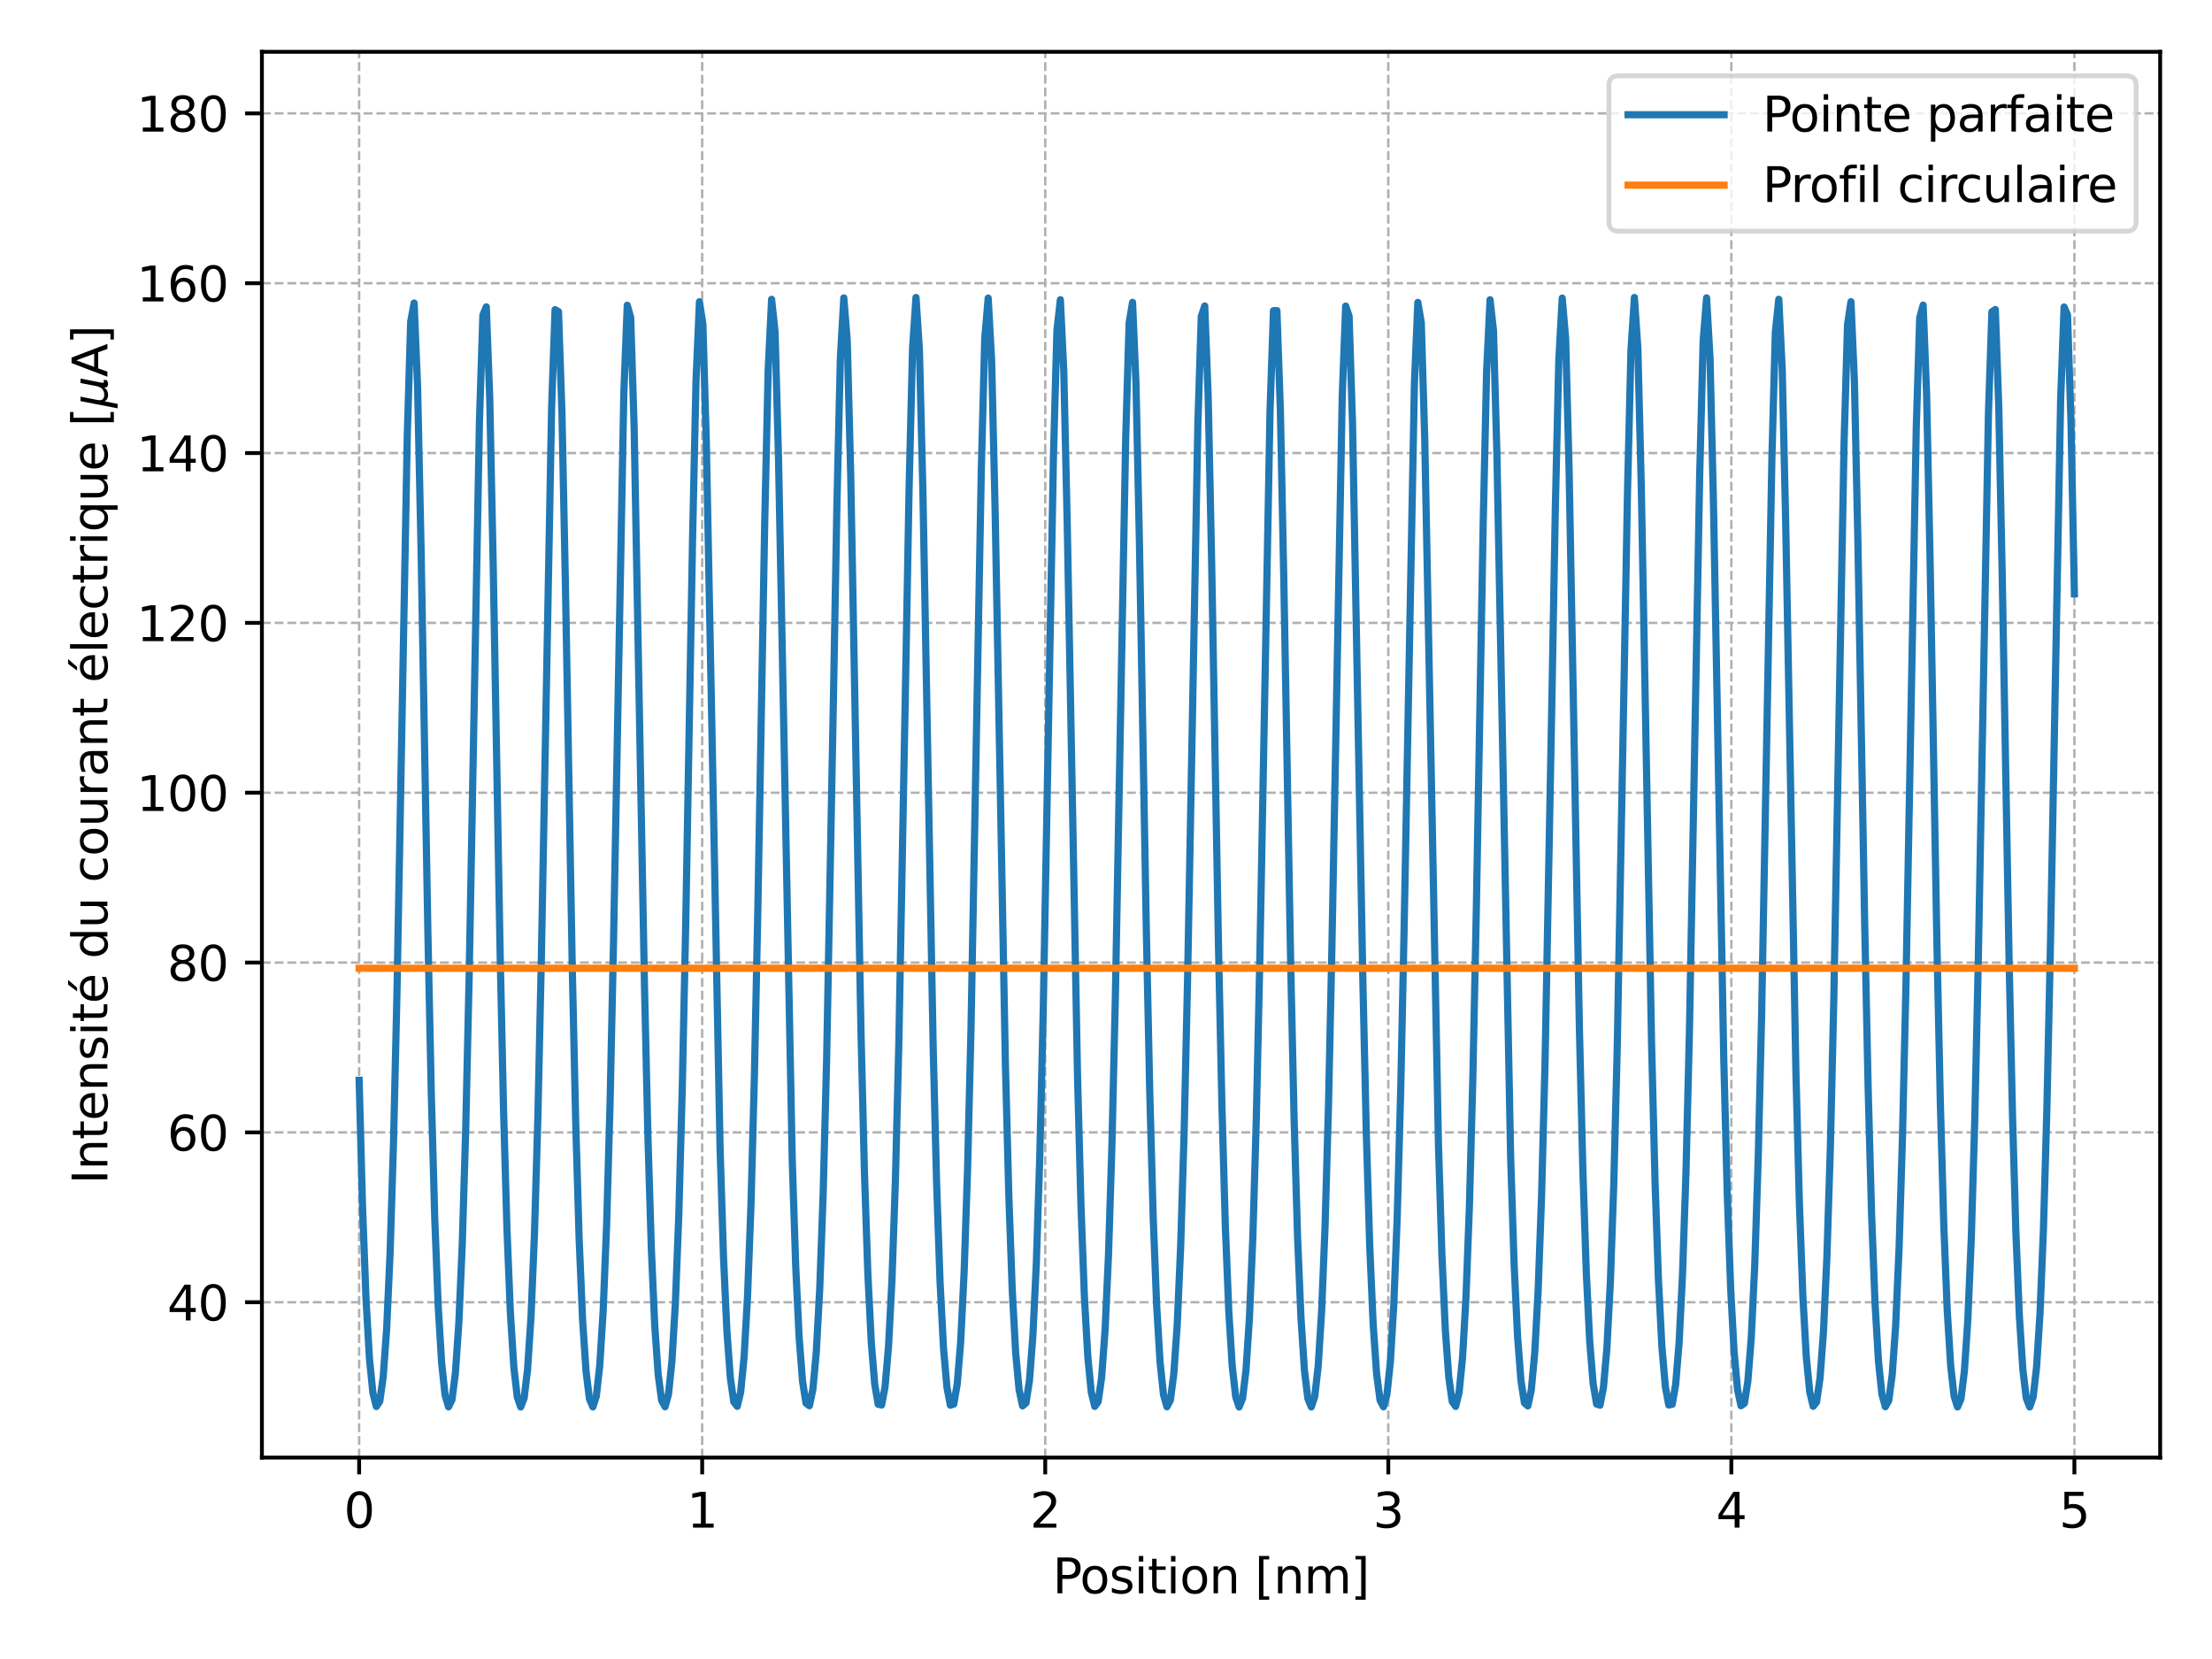 <?xml version="1.0" encoding="utf-8" standalone="no"?>
<!DOCTYPE svg PUBLIC "-//W3C//DTD SVG 1.1//EN"
  "http://www.w3.org/Graphics/SVG/1.1/DTD/svg11.dtd">
<svg xmlns:xlink="http://www.w3.org/1999/xlink" width="460.8pt" height="345.6pt" viewBox="0 0 460.8 345.6" xmlns="http://www.w3.org/2000/svg" version="1.1">
 <defs>
  <style type="text/css">*{stroke-linejoin: round; stroke-linecap: butt}</style>
 </defs>
 <g id="figure_1">
  <g id="patch_1">
   <path d="M 0 345.6 
L 460.8 345.6 
L 460.8 0 
L 0 0 
z
" style="fill: #ffffff"/>
  </g>
  <g id="axes_1">
   <g id="patch_2">
    <path d="M 54.56 303.64 
L 450 303.64 
L 450 10.8 
L 54.56 10.8 
z
" style="fill: #ffffff"/>
   </g>
   <g id="matplotlib.axis_1">
    <g id="xtick_1">
     <g id="line2d_1">
      <path d="M 74.815 303.64 
L 74.815 10.8 
" clip-path="url(#p447ed9dc5e)" style="fill: none; stroke-dasharray: 1.85,0.8; stroke-dashoffset: 0; stroke: #b0b0b0; stroke-width: 0.5"/>
     </g>
     <g id="line2d_2">
      <defs>
       <path id="m9bdfe575ea" d="M 0 0 
L 0 3.5 
" style="stroke: #000000; stroke-width: 0.8"/>
      </defs>
      <g>
       <use xlink:href="#m9bdfe575ea" x="74.815" y="303.64" style="stroke: #000000; stroke-width: 0.8"/>
      </g>
     </g>
     <g id="text_1">
      <!-- 0 -->
      <g transform="translate(71.633 318.238)scale(0.1 -0.1)">
       <defs>
        <path id="DejaVuSans-30" d="M 2034 4250 
Q 1547 4250 1301 3770 
Q 1056 3291 1056 2328 
Q 1056 1369 1301 889 
Q 1547 409 2034 409 
Q 2525 409 2770 889 
Q 3016 1369 3016 2328 
Q 3016 3291 2770 3770 
Q 2525 4250 2034 4250 
z
M 2034 4750 
Q 2819 4750 3233 4129 
Q 3647 3509 3647 2328 
Q 3647 1150 3233 529 
Q 2819 -91 2034 -91 
Q 1250 -91 836 529 
Q 422 1150 422 2328 
Q 422 3509 836 4129 
Q 1250 4750 2034 4750 
z
" transform="scale(0.016)"/>
       </defs>
       <use xlink:href="#DejaVuSans-30"/>
      </g>
     </g>
    </g>
    <g id="xtick_2">
     <g id="line2d_3">
      <path d="M 146.278 303.64 
L 146.278 10.8 
" clip-path="url(#p447ed9dc5e)" style="fill: none; stroke-dasharray: 1.85,0.8; stroke-dashoffset: 0; stroke: #b0b0b0; stroke-width: 0.5"/>
     </g>
     <g id="line2d_4">
      <g>
       <use xlink:href="#m9bdfe575ea" x="146.278" y="303.64" style="stroke: #000000; stroke-width: 0.8"/>
      </g>
     </g>
     <g id="text_2">
      <!-- 1 -->
      <g transform="translate(143.097 318.238)scale(0.1 -0.1)">
       <defs>
        <path id="DejaVuSans-31" d="M 794 531 
L 1825 531 
L 1825 4091 
L 703 3866 
L 703 4441 
L 1819 4666 
L 2450 4666 
L 2450 531 
L 3481 531 
L 3481 0 
L 794 0 
L 794 531 
z
" transform="scale(0.016)"/>
       </defs>
       <use xlink:href="#DejaVuSans-31"/>
      </g>
     </g>
    </g>
    <g id="xtick_3">
     <g id="line2d_5">
      <path d="M 217.742 303.64 
L 217.742 10.8 
" clip-path="url(#p447ed9dc5e)" style="fill: none; stroke-dasharray: 1.85,0.8; stroke-dashoffset: 0; stroke: #b0b0b0; stroke-width: 0.5"/>
     </g>
     <g id="line2d_6">
      <g>
       <use xlink:href="#m9bdfe575ea" x="217.742" y="303.64" style="stroke: #000000; stroke-width: 0.8"/>
      </g>
     </g>
     <g id="text_3">
      <!-- 2 -->
      <g transform="translate(214.561 318.238)scale(0.1 -0.1)">
       <defs>
        <path id="DejaVuSans-32" d="M 1228 531 
L 3431 531 
L 3431 0 
L 469 0 
L 469 531 
Q 828 903 1448 1529 
Q 2069 2156 2228 2338 
Q 2531 2678 2651 2914 
Q 2772 3150 2772 3378 
Q 2772 3750 2511 3984 
Q 2250 4219 1831 4219 
Q 1534 4219 1204 4116 
Q 875 4013 500 3803 
L 500 4441 
Q 881 4594 1212 4672 
Q 1544 4750 1819 4750 
Q 2544 4750 2975 4387 
Q 3406 4025 3406 3419 
Q 3406 3131 3298 2873 
Q 3191 2616 2906 2266 
Q 2828 2175 2409 1742 
Q 1991 1309 1228 531 
z
" transform="scale(0.016)"/>
       </defs>
       <use xlink:href="#DejaVuSans-32"/>
      </g>
     </g>
    </g>
    <g id="xtick_4">
     <g id="line2d_7">
      <path d="M 289.206 303.64 
L 289.206 10.8 
" clip-path="url(#p447ed9dc5e)" style="fill: none; stroke-dasharray: 1.85,0.8; stroke-dashoffset: 0; stroke: #b0b0b0; stroke-width: 0.5"/>
     </g>
     <g id="line2d_8">
      <g>
       <use xlink:href="#m9bdfe575ea" x="289.206" y="303.64" style="stroke: #000000; stroke-width: 0.8"/>
      </g>
     </g>
     <g id="text_4">
      <!-- 3 -->
      <g transform="translate(286.025 318.238)scale(0.1 -0.1)">
       <defs>
        <path id="DejaVuSans-33" d="M 2597 2516 
Q 3050 2419 3304 2112 
Q 3559 1806 3559 1356 
Q 3559 666 3084 287 
Q 2609 -91 1734 -91 
Q 1441 -91 1130 -33 
Q 819 25 488 141 
L 488 750 
Q 750 597 1062 519 
Q 1375 441 1716 441 
Q 2309 441 2620 675 
Q 2931 909 2931 1356 
Q 2931 1769 2642 2001 
Q 2353 2234 1838 2234 
L 1294 2234 
L 1294 2753 
L 1863 2753 
Q 2328 2753 2575 2939 
Q 2822 3125 2822 3475 
Q 2822 3834 2567 4026 
Q 2313 4219 1838 4219 
Q 1578 4219 1281 4162 
Q 984 4106 628 3988 
L 628 4550 
Q 988 4650 1302 4700 
Q 1616 4750 1894 4750 
Q 2613 4750 3031 4423 
Q 3450 4097 3450 3541 
Q 3450 3153 3228 2886 
Q 3006 2619 2597 2516 
z
" transform="scale(0.016)"/>
       </defs>
       <use xlink:href="#DejaVuSans-33"/>
      </g>
     </g>
    </g>
    <g id="xtick_5">
     <g id="line2d_9">
      <path d="M 360.67 303.64 
L 360.67 10.8 
" clip-path="url(#p447ed9dc5e)" style="fill: none; stroke-dasharray: 1.85,0.8; stroke-dashoffset: 0; stroke: #b0b0b0; stroke-width: 0.5"/>
     </g>
     <g id="line2d_10">
      <g>
       <use xlink:href="#m9bdfe575ea" x="360.67" y="303.64" style="stroke: #000000; stroke-width: 0.8"/>
      </g>
     </g>
     <g id="text_5">
      <!-- 4 -->
      <g transform="translate(357.489 318.238)scale(0.1 -0.1)">
       <defs>
        <path id="DejaVuSans-34" d="M 2419 4116 
L 825 1625 
L 2419 1625 
L 2419 4116 
z
M 2253 4666 
L 3047 4666 
L 3047 1625 
L 3713 1625 
L 3713 1100 
L 3047 1100 
L 3047 0 
L 2419 0 
L 2419 1100 
L 313 1100 
L 313 1709 
L 2253 4666 
z
" transform="scale(0.016)"/>
       </defs>
       <use xlink:href="#DejaVuSans-34"/>
      </g>
     </g>
    </g>
    <g id="xtick_6">
     <g id="line2d_11">
      <path d="M 432.134 303.64 
L 432.134 10.8 
" clip-path="url(#p447ed9dc5e)" style="fill: none; stroke-dasharray: 1.85,0.8; stroke-dashoffset: 0; stroke: #b0b0b0; stroke-width: 0.5"/>
     </g>
     <g id="line2d_12">
      <g>
       <use xlink:href="#m9bdfe575ea" x="432.134" y="303.64" style="stroke: #000000; stroke-width: 0.8"/>
      </g>
     </g>
     <g id="text_6">
      <!-- 5 -->
      <g transform="translate(428.953 318.238)scale(0.1 -0.1)">
       <defs>
        <path id="DejaVuSans-35" d="M 691 4666 
L 3169 4666 
L 3169 4134 
L 1269 4134 
L 1269 2991 
Q 1406 3038 1543 3061 
Q 1681 3084 1819 3084 
Q 2600 3084 3056 2656 
Q 3513 2228 3513 1497 
Q 3513 744 3044 326 
Q 2575 -91 1722 -91 
Q 1428 -91 1123 -41 
Q 819 9 494 109 
L 494 744 
Q 775 591 1075 516 
Q 1375 441 1709 441 
Q 2250 441 2565 725 
Q 2881 1009 2881 1497 
Q 2881 1984 2565 2268 
Q 2250 2553 1709 2553 
Q 1456 2553 1204 2497 
Q 953 2441 691 2322 
L 691 4666 
z
" transform="scale(0.016)"/>
       </defs>
       <use xlink:href="#DejaVuSans-35"/>
      </g>
     </g>
    </g>
    <g id="text_7">
     <!-- Position [nm] -->
     <g transform="translate(219.286 331.917)scale(0.1 -0.1)">
      <defs>
       <path id="DejaVuSans-50" d="M 1259 4147 
L 1259 2394 
L 2053 2394 
Q 2494 2394 2734 2622 
Q 2975 2850 2975 3272 
Q 2975 3691 2734 3919 
Q 2494 4147 2053 4147 
L 1259 4147 
z
M 628 4666 
L 2053 4666 
Q 2838 4666 3239 4311 
Q 3641 3956 3641 3272 
Q 3641 2581 3239 2228 
Q 2838 1875 2053 1875 
L 1259 1875 
L 1259 0 
L 628 0 
L 628 4666 
z
" transform="scale(0.016)"/>
       <path id="DejaVuSans-6f" d="M 1959 3097 
Q 1497 3097 1228 2736 
Q 959 2375 959 1747 
Q 959 1119 1226 758 
Q 1494 397 1959 397 
Q 2419 397 2687 759 
Q 2956 1122 2956 1747 
Q 2956 2369 2687 2733 
Q 2419 3097 1959 3097 
z
M 1959 3584 
Q 2709 3584 3137 3096 
Q 3566 2609 3566 1747 
Q 3566 888 3137 398 
Q 2709 -91 1959 -91 
Q 1206 -91 779 398 
Q 353 888 353 1747 
Q 353 2609 779 3096 
Q 1206 3584 1959 3584 
z
" transform="scale(0.016)"/>
       <path id="DejaVuSans-73" d="M 2834 3397 
L 2834 2853 
Q 2591 2978 2328 3040 
Q 2066 3103 1784 3103 
Q 1356 3103 1142 2972 
Q 928 2841 928 2578 
Q 928 2378 1081 2264 
Q 1234 2150 1697 2047 
L 1894 2003 
Q 2506 1872 2764 1633 
Q 3022 1394 3022 966 
Q 3022 478 2636 193 
Q 2250 -91 1575 -91 
Q 1294 -91 989 -36 
Q 684 19 347 128 
L 347 722 
Q 666 556 975 473 
Q 1284 391 1588 391 
Q 1994 391 2212 530 
Q 2431 669 2431 922 
Q 2431 1156 2273 1281 
Q 2116 1406 1581 1522 
L 1381 1569 
Q 847 1681 609 1914 
Q 372 2147 372 2553 
Q 372 3047 722 3315 
Q 1072 3584 1716 3584 
Q 2034 3584 2315 3537 
Q 2597 3491 2834 3397 
z
" transform="scale(0.016)"/>
       <path id="DejaVuSans-69" d="M 603 3500 
L 1178 3500 
L 1178 0 
L 603 0 
L 603 3500 
z
M 603 4863 
L 1178 4863 
L 1178 4134 
L 603 4134 
L 603 4863 
z
" transform="scale(0.016)"/>
       <path id="DejaVuSans-74" d="M 1172 4494 
L 1172 3500 
L 2356 3500 
L 2356 3053 
L 1172 3053 
L 1172 1153 
Q 1172 725 1289 603 
Q 1406 481 1766 481 
L 2356 481 
L 2356 0 
L 1766 0 
Q 1100 0 847 248 
Q 594 497 594 1153 
L 594 3053 
L 172 3053 
L 172 3500 
L 594 3500 
L 594 4494 
L 1172 4494 
z
" transform="scale(0.016)"/>
       <path id="DejaVuSans-6e" d="M 3513 2113 
L 3513 0 
L 2938 0 
L 2938 2094 
Q 2938 2591 2744 2837 
Q 2550 3084 2163 3084 
Q 1697 3084 1428 2787 
Q 1159 2491 1159 1978 
L 1159 0 
L 581 0 
L 581 3500 
L 1159 3500 
L 1159 2956 
Q 1366 3272 1645 3428 
Q 1925 3584 2291 3584 
Q 2894 3584 3203 3211 
Q 3513 2838 3513 2113 
z
" transform="scale(0.016)"/>
       <path id="DejaVuSans-20" transform="scale(0.016)"/>
       <path id="DejaVuSans-5b" d="M 550 4863 
L 1875 4863 
L 1875 4416 
L 1125 4416 
L 1125 -397 
L 1875 -397 
L 1875 -844 
L 550 -844 
L 550 4863 
z
" transform="scale(0.016)"/>
       <path id="DejaVuSans-6d" d="M 3328 2828 
Q 3544 3216 3844 3400 
Q 4144 3584 4550 3584 
Q 5097 3584 5394 3201 
Q 5691 2819 5691 2113 
L 5691 0 
L 5113 0 
L 5113 2094 
Q 5113 2597 4934 2840 
Q 4756 3084 4391 3084 
Q 3944 3084 3684 2787 
Q 3425 2491 3425 1978 
L 3425 0 
L 2847 0 
L 2847 2094 
Q 2847 2600 2669 2842 
Q 2491 3084 2119 3084 
Q 1678 3084 1418 2786 
Q 1159 2488 1159 1978 
L 1159 0 
L 581 0 
L 581 3500 
L 1159 3500 
L 1159 2956 
Q 1356 3278 1631 3431 
Q 1906 3584 2284 3584 
Q 2666 3584 2933 3390 
Q 3200 3197 3328 2828 
z
" transform="scale(0.016)"/>
       <path id="DejaVuSans-5d" d="M 1947 4863 
L 1947 -844 
L 622 -844 
L 622 -397 
L 1369 -397 
L 1369 4416 
L 622 4416 
L 622 4863 
L 1947 4863 
z
" transform="scale(0.016)"/>
      </defs>
      <use xlink:href="#DejaVuSans-50"/>
      <use xlink:href="#DejaVuSans-6f" x="56.678"/>
      <use xlink:href="#DejaVuSans-73" x="117.859"/>
      <use xlink:href="#DejaVuSans-69" x="169.959"/>
      <use xlink:href="#DejaVuSans-74" x="197.742"/>
      <use xlink:href="#DejaVuSans-69" x="236.951"/>
      <use xlink:href="#DejaVuSans-6f" x="264.734"/>
      <use xlink:href="#DejaVuSans-6e" x="325.916"/>
      <use xlink:href="#DejaVuSans-20" x="389.295"/>
      <use xlink:href="#DejaVuSans-5b" x="421.082"/>
      <use xlink:href="#DejaVuSans-6e" x="460.096"/>
      <use xlink:href="#DejaVuSans-6d" x="523.475"/>
      <use xlink:href="#DejaVuSans-5d" x="620.887"/>
     </g>
    </g>
   </g>
   <g id="matplotlib.axis_2">
    <g id="ytick_1">
     <g id="line2d_13">
      <path d="M 54.56 271.281 
L 450 271.281 
" clip-path="url(#p447ed9dc5e)" style="fill: none; stroke-dasharray: 1.85,0.8; stroke-dashoffset: 0; stroke: #b0b0b0; stroke-width: 0.5"/>
     </g>
     <g id="line2d_14">
      <defs>
       <path id="meba083af81" d="M 0 0 
L -3.5 0 
" style="stroke: #000000; stroke-width: 0.8"/>
      </defs>
      <g>
       <use xlink:href="#meba083af81" x="54.56" y="271.281" style="stroke: #000000; stroke-width: 0.8"/>
      </g>
     </g>
     <g id="text_8">
      <!-- 40 -->
      <g transform="translate(34.835 275.08)scale(0.1 -0.1)">
       <use xlink:href="#DejaVuSans-34"/>
       <use xlink:href="#DejaVuSans-30" x="63.623"/>
      </g>
     </g>
    </g>
    <g id="ytick_2">
     <g id="line2d_15">
      <path d="M 54.56 235.9 
L 450 235.9 
" clip-path="url(#p447ed9dc5e)" style="fill: none; stroke-dasharray: 1.85,0.8; stroke-dashoffset: 0; stroke: #b0b0b0; stroke-width: 0.5"/>
     </g>
     <g id="line2d_16">
      <g>
       <use xlink:href="#meba083af81" x="54.56" y="235.9" style="stroke: #000000; stroke-width: 0.8"/>
      </g>
     </g>
     <g id="text_9">
      <!-- 60 -->
      <g transform="translate(34.835 239.699)scale(0.1 -0.1)">
       <defs>
        <path id="DejaVuSans-36" d="M 2113 2584 
Q 1688 2584 1439 2293 
Q 1191 2003 1191 1497 
Q 1191 994 1439 701 
Q 1688 409 2113 409 
Q 2538 409 2786 701 
Q 3034 994 3034 1497 
Q 3034 2003 2786 2293 
Q 2538 2584 2113 2584 
z
M 3366 4563 
L 3366 3988 
Q 3128 4100 2886 4159 
Q 2644 4219 2406 4219 
Q 1781 4219 1451 3797 
Q 1122 3375 1075 2522 
Q 1259 2794 1537 2939 
Q 1816 3084 2150 3084 
Q 2853 3084 3261 2657 
Q 3669 2231 3669 1497 
Q 3669 778 3244 343 
Q 2819 -91 2113 -91 
Q 1303 -91 875 529 
Q 447 1150 447 2328 
Q 447 3434 972 4092 
Q 1497 4750 2381 4750 
Q 2619 4750 2861 4703 
Q 3103 4656 3366 4563 
z
" transform="scale(0.016)"/>
       </defs>
       <use xlink:href="#DejaVuSans-36"/>
       <use xlink:href="#DejaVuSans-30" x="63.623"/>
      </g>
     </g>
    </g>
    <g id="ytick_3">
     <g id="line2d_17">
      <path d="M 54.56 200.52 
L 450 200.52 
" clip-path="url(#p447ed9dc5e)" style="fill: none; stroke-dasharray: 1.85,0.8; stroke-dashoffset: 0; stroke: #b0b0b0; stroke-width: 0.5"/>
     </g>
     <g id="line2d_18">
      <g>
       <use xlink:href="#meba083af81" x="54.56" y="200.52" style="stroke: #000000; stroke-width: 0.8"/>
      </g>
     </g>
     <g id="text_10">
      <!-- 80 -->
      <g transform="translate(34.835 204.319)scale(0.1 -0.1)">
       <defs>
        <path id="DejaVuSans-38" d="M 2034 2216 
Q 1584 2216 1326 1975 
Q 1069 1734 1069 1313 
Q 1069 891 1326 650 
Q 1584 409 2034 409 
Q 2484 409 2743 651 
Q 3003 894 3003 1313 
Q 3003 1734 2745 1975 
Q 2488 2216 2034 2216 
z
M 1403 2484 
Q 997 2584 770 2862 
Q 544 3141 544 3541 
Q 544 4100 942 4425 
Q 1341 4750 2034 4750 
Q 2731 4750 3128 4425 
Q 3525 4100 3525 3541 
Q 3525 3141 3298 2862 
Q 3072 2584 2669 2484 
Q 3125 2378 3379 2068 
Q 3634 1759 3634 1313 
Q 3634 634 3220 271 
Q 2806 -91 2034 -91 
Q 1263 -91 848 271 
Q 434 634 434 1313 
Q 434 1759 690 2068 
Q 947 2378 1403 2484 
z
M 1172 3481 
Q 1172 3119 1398 2916 
Q 1625 2713 2034 2713 
Q 2441 2713 2670 2916 
Q 2900 3119 2900 3481 
Q 2900 3844 2670 4047 
Q 2441 4250 2034 4250 
Q 1625 4250 1398 4047 
Q 1172 3844 1172 3481 
z
" transform="scale(0.016)"/>
       </defs>
       <use xlink:href="#DejaVuSans-38"/>
       <use xlink:href="#DejaVuSans-30" x="63.623"/>
      </g>
     </g>
    </g>
    <g id="ytick_4">
     <g id="line2d_19">
      <path d="M 54.56 165.139 
L 450 165.139 
" clip-path="url(#p447ed9dc5e)" style="fill: none; stroke-dasharray: 1.85,0.8; stroke-dashoffset: 0; stroke: #b0b0b0; stroke-width: 0.5"/>
     </g>
     <g id="line2d_20">
      <g>
       <use xlink:href="#meba083af81" x="54.56" y="165.139" style="stroke: #000000; stroke-width: 0.8"/>
      </g>
     </g>
     <g id="text_11">
      <!-- 100 -->
      <g transform="translate(28.473 168.938)scale(0.1 -0.1)">
       <use xlink:href="#DejaVuSans-31"/>
       <use xlink:href="#DejaVuSans-30" x="63.623"/>
       <use xlink:href="#DejaVuSans-30" x="127.246"/>
      </g>
     </g>
    </g>
    <g id="ytick_5">
     <g id="line2d_21">
      <path d="M 54.56 129.759 
L 450 129.759 
" clip-path="url(#p447ed9dc5e)" style="fill: none; stroke-dasharray: 1.85,0.8; stroke-dashoffset: 0; stroke: #b0b0b0; stroke-width: 0.5"/>
     </g>
     <g id="line2d_22">
      <g>
       <use xlink:href="#meba083af81" x="54.56" y="129.759" style="stroke: #000000; stroke-width: 0.8"/>
      </g>
     </g>
     <g id="text_12">
      <!-- 120 -->
      <g transform="translate(28.473 133.558)scale(0.1 -0.1)">
       <use xlink:href="#DejaVuSans-31"/>
       <use xlink:href="#DejaVuSans-32" x="63.623"/>
       <use xlink:href="#DejaVuSans-30" x="127.246"/>
      </g>
     </g>
    </g>
    <g id="ytick_6">
     <g id="line2d_23">
      <path d="M 54.56 94.378 
L 450 94.378 
" clip-path="url(#p447ed9dc5e)" style="fill: none; stroke-dasharray: 1.85,0.8; stroke-dashoffset: 0; stroke: #b0b0b0; stroke-width: 0.5"/>
     </g>
     <g id="line2d_24">
      <g>
       <use xlink:href="#meba083af81" x="54.56" y="94.378" style="stroke: #000000; stroke-width: 0.8"/>
      </g>
     </g>
     <g id="text_13">
      <!-- 140 -->
      <g transform="translate(28.473 98.177)scale(0.1 -0.1)">
       <use xlink:href="#DejaVuSans-31"/>
       <use xlink:href="#DejaVuSans-34" x="63.623"/>
       <use xlink:href="#DejaVuSans-30" x="127.246"/>
      </g>
     </g>
    </g>
    <g id="ytick_7">
     <g id="line2d_25">
      <path d="M 54.56 58.997 
L 450 58.997 
" clip-path="url(#p447ed9dc5e)" style="fill: none; stroke-dasharray: 1.85,0.8; stroke-dashoffset: 0; stroke: #b0b0b0; stroke-width: 0.5"/>
     </g>
     <g id="line2d_26">
      <g>
       <use xlink:href="#meba083af81" x="54.56" y="58.997" style="stroke: #000000; stroke-width: 0.8"/>
      </g>
     </g>
     <g id="text_14">
      <!-- 160 -->
      <g transform="translate(28.473 62.797)scale(0.1 -0.1)">
       <use xlink:href="#DejaVuSans-31"/>
       <use xlink:href="#DejaVuSans-36" x="63.623"/>
       <use xlink:href="#DejaVuSans-30" x="127.246"/>
      </g>
     </g>
    </g>
    <g id="ytick_8">
     <g id="line2d_27">
      <path d="M 54.56 23.617 
L 450 23.617 
" clip-path="url(#p447ed9dc5e)" style="fill: none; stroke-dasharray: 1.85,0.8; stroke-dashoffset: 0; stroke: #b0b0b0; stroke-width: 0.5"/>
     </g>
     <g id="line2d_28">
      <g>
       <use xlink:href="#meba083af81" x="54.56" y="23.617" style="stroke: #000000; stroke-width: 0.8"/>
      </g>
     </g>
     <g id="text_15">
      <!-- 180 -->
      <g transform="translate(28.473 27.416)scale(0.1 -0.1)">
       <use xlink:href="#DejaVuSans-31"/>
       <use xlink:href="#DejaVuSans-38" x="63.623"/>
       <use xlink:href="#DejaVuSans-30" x="127.246"/>
      </g>
     </g>
    </g>
    <g id="text_16">
     <!-- Intensité du courant électrique [$\mu$A] -->
     <g transform="translate(22.372 246.67)rotate(-90)scale(0.1 -0.1)">
      <defs>
       <path id="DejaVuSans-49" d="M 628 4666 
L 1259 4666 
L 1259 0 
L 628 0 
L 628 4666 
z
" transform="scale(0.016)"/>
       <path id="DejaVuSans-65" d="M 3597 1894 
L 3597 1613 
L 953 1613 
Q 991 1019 1311 708 
Q 1631 397 2203 397 
Q 2534 397 2845 478 
Q 3156 559 3463 722 
L 3463 178 
Q 3153 47 2828 -22 
Q 2503 -91 2169 -91 
Q 1331 -91 842 396 
Q 353 884 353 1716 
Q 353 2575 817 3079 
Q 1281 3584 2069 3584 
Q 2775 3584 3186 3129 
Q 3597 2675 3597 1894 
z
M 3022 2063 
Q 3016 2534 2758 2815 
Q 2500 3097 2075 3097 
Q 1594 3097 1305 2825 
Q 1016 2553 972 2059 
L 3022 2063 
z
" transform="scale(0.016)"/>
       <path id="DejaVuSans-e9" d="M 3597 1894 
L 3597 1613 
L 953 1613 
Q 991 1019 1311 708 
Q 1631 397 2203 397 
Q 2534 397 2845 478 
Q 3156 559 3463 722 
L 3463 178 
Q 3153 47 2828 -22 
Q 2503 -91 2169 -91 
Q 1331 -91 842 396 
Q 353 884 353 1716 
Q 353 2575 817 3079 
Q 1281 3584 2069 3584 
Q 2775 3584 3186 3129 
Q 3597 2675 3597 1894 
z
M 3022 2063 
Q 3016 2534 2758 2815 
Q 2500 3097 2075 3097 
Q 1594 3097 1305 2825 
Q 1016 2553 972 2059 
L 3022 2063 
z
M 2466 5119 
L 3088 5119 
L 2070 3944 
L 1591 3944 
L 2466 5119 
z
" transform="scale(0.016)"/>
       <path id="DejaVuSans-64" d="M 2906 2969 
L 2906 4863 
L 3481 4863 
L 3481 0 
L 2906 0 
L 2906 525 
Q 2725 213 2448 61 
Q 2172 -91 1784 -91 
Q 1150 -91 751 415 
Q 353 922 353 1747 
Q 353 2572 751 3078 
Q 1150 3584 1784 3584 
Q 2172 3584 2448 3432 
Q 2725 3281 2906 2969 
z
M 947 1747 
Q 947 1113 1208 752 
Q 1469 391 1925 391 
Q 2381 391 2643 752 
Q 2906 1113 2906 1747 
Q 2906 2381 2643 2742 
Q 2381 3103 1925 3103 
Q 1469 3103 1208 2742 
Q 947 2381 947 1747 
z
" transform="scale(0.016)"/>
       <path id="DejaVuSans-75" d="M 544 1381 
L 544 3500 
L 1119 3500 
L 1119 1403 
Q 1119 906 1312 657 
Q 1506 409 1894 409 
Q 2359 409 2629 706 
Q 2900 1003 2900 1516 
L 2900 3500 
L 3475 3500 
L 3475 0 
L 2900 0 
L 2900 538 
Q 2691 219 2414 64 
Q 2138 -91 1772 -91 
Q 1169 -91 856 284 
Q 544 659 544 1381 
z
M 1991 3584 
L 1991 3584 
z
" transform="scale(0.016)"/>
       <path id="DejaVuSans-63" d="M 3122 3366 
L 3122 2828 
Q 2878 2963 2633 3030 
Q 2388 3097 2138 3097 
Q 1578 3097 1268 2742 
Q 959 2388 959 1747 
Q 959 1106 1268 751 
Q 1578 397 2138 397 
Q 2388 397 2633 464 
Q 2878 531 3122 666 
L 3122 134 
Q 2881 22 2623 -34 
Q 2366 -91 2075 -91 
Q 1284 -91 818 406 
Q 353 903 353 1747 
Q 353 2603 823 3093 
Q 1294 3584 2113 3584 
Q 2378 3584 2631 3529 
Q 2884 3475 3122 3366 
z
" transform="scale(0.016)"/>
       <path id="DejaVuSans-72" d="M 2631 2963 
Q 2534 3019 2420 3045 
Q 2306 3072 2169 3072 
Q 1681 3072 1420 2755 
Q 1159 2438 1159 1844 
L 1159 0 
L 581 0 
L 581 3500 
L 1159 3500 
L 1159 2956 
Q 1341 3275 1631 3429 
Q 1922 3584 2338 3584 
Q 2397 3584 2469 3576 
Q 2541 3569 2628 3553 
L 2631 2963 
z
" transform="scale(0.016)"/>
       <path id="DejaVuSans-61" d="M 2194 1759 
Q 1497 1759 1228 1600 
Q 959 1441 959 1056 
Q 959 750 1161 570 
Q 1363 391 1709 391 
Q 2188 391 2477 730 
Q 2766 1069 2766 1631 
L 2766 1759 
L 2194 1759 
z
M 3341 1997 
L 3341 0 
L 2766 0 
L 2766 531 
Q 2569 213 2275 61 
Q 1981 -91 1556 -91 
Q 1019 -91 701 211 
Q 384 513 384 1019 
Q 384 1609 779 1909 
Q 1175 2209 1959 2209 
L 2766 2209 
L 2766 2266 
Q 2766 2663 2505 2880 
Q 2244 3097 1772 3097 
Q 1472 3097 1187 3025 
Q 903 2953 641 2809 
L 641 3341 
Q 956 3463 1253 3523 
Q 1550 3584 1831 3584 
Q 2591 3584 2966 3190 
Q 3341 2797 3341 1997 
z
" transform="scale(0.016)"/>
       <path id="DejaVuSans-6c" d="M 603 4863 
L 1178 4863 
L 1178 0 
L 603 0 
L 603 4863 
z
" transform="scale(0.016)"/>
       <path id="DejaVuSans-71" d="M 947 1747 
Q 947 1113 1208 752 
Q 1469 391 1925 391 
Q 2381 391 2643 752 
Q 2906 1113 2906 1747 
Q 2906 2381 2643 2742 
Q 2381 3103 1925 3103 
Q 1469 3103 1208 2742 
Q 947 2381 947 1747 
z
M 2906 525 
Q 2725 213 2448 61 
Q 2172 -91 1784 -91 
Q 1150 -91 751 415 
Q 353 922 353 1747 
Q 353 2572 751 3078 
Q 1150 3584 1784 3584 
Q 2172 3584 2448 3432 
Q 2725 3281 2906 2969 
L 2906 3500 
L 3481 3500 
L 3481 -1331 
L 2906 -1331 
L 2906 525 
z
" transform="scale(0.016)"/>
       <path id="DejaVuSans-Oblique-3bc" d="M -84 -1331 
L 856 3500 
L 1434 3500 
L 1009 1322 
Q 997 1256 987 1175 
Q 978 1094 978 1013 
Q 978 722 1161 565 
Q 1344 409 1684 409 
Q 2147 409 2431 671 
Q 2716 934 2816 1459 
L 3213 3500 
L 3788 3500 
L 3266 809 
Q 3253 750 3248 706 
Q 3244 663 3244 628 
Q 3244 531 3283 486 
Q 3322 441 3406 441 
Q 3438 441 3492 456 
Q 3547 472 3647 513 
L 3559 50 
Q 3422 -19 3297 -55 
Q 3172 -91 3053 -91 
Q 2847 -91 2730 40 
Q 2613 172 2613 403 
Q 2438 153 2195 31 
Q 1953 -91 1625 -91 
Q 1334 -91 1117 43 
Q 900 178 831 397 
L 494 -1331 
L -84 -1331 
z
" transform="scale(0.016)"/>
       <path id="DejaVuSans-41" d="M 2188 4044 
L 1331 1722 
L 3047 1722 
L 2188 4044 
z
M 1831 4666 
L 2547 4666 
L 4325 0 
L 3669 0 
L 3244 1197 
L 1141 1197 
L 716 0 
L 50 0 
L 1831 4666 
z
" transform="scale(0.016)"/>
      </defs>
      <use xlink:href="#DejaVuSans-49" transform="translate(0 0.016)"/>
      <use xlink:href="#DejaVuSans-6e" transform="translate(29.492 0.016)"/>
      <use xlink:href="#DejaVuSans-74" transform="translate(92.871 0.016)"/>
      <use xlink:href="#DejaVuSans-65" transform="translate(132.08 0.016)"/>
      <use xlink:href="#DejaVuSans-6e" transform="translate(193.604 0.016)"/>
      <use xlink:href="#DejaVuSans-73" transform="translate(256.982 0.016)"/>
      <use xlink:href="#DejaVuSans-69" transform="translate(309.082 0.016)"/>
      <use xlink:href="#DejaVuSans-74" transform="translate(336.865 0.016)"/>
      <use xlink:href="#DejaVuSans-e9" transform="translate(376.074 0.016)"/>
      <use xlink:href="#DejaVuSans-20" transform="translate(437.598 0.016)"/>
      <use xlink:href="#DejaVuSans-64" transform="translate(469.385 0.016)"/>
      <use xlink:href="#DejaVuSans-75" transform="translate(532.861 0.016)"/>
      <use xlink:href="#DejaVuSans-20" transform="translate(596.24 0.016)"/>
      <use xlink:href="#DejaVuSans-63" transform="translate(628.027 0.016)"/>
      <use xlink:href="#DejaVuSans-6f" transform="translate(683.008 0.016)"/>
      <use xlink:href="#DejaVuSans-75" transform="translate(744.189 0.016)"/>
      <use xlink:href="#DejaVuSans-72" transform="translate(807.568 0.016)"/>
      <use xlink:href="#DejaVuSans-61" transform="translate(848.682 0.016)"/>
      <use xlink:href="#DejaVuSans-6e" transform="translate(909.961 0.016)"/>
      <use xlink:href="#DejaVuSans-74" transform="translate(973.34 0.016)"/>
      <use xlink:href="#DejaVuSans-20" transform="translate(1012.549 0.016)"/>
      <use xlink:href="#DejaVuSans-e9" transform="translate(1044.336 0.016)"/>
      <use xlink:href="#DejaVuSans-6c" transform="translate(1105.859 0.016)"/>
      <use xlink:href="#DejaVuSans-65" transform="translate(1133.643 0.016)"/>
      <use xlink:href="#DejaVuSans-63" transform="translate(1195.166 0.016)"/>
      <use xlink:href="#DejaVuSans-74" transform="translate(1250.146 0.016)"/>
      <use xlink:href="#DejaVuSans-72" transform="translate(1289.355 0.016)"/>
      <use xlink:href="#DejaVuSans-69" transform="translate(1330.469 0.016)"/>
      <use xlink:href="#DejaVuSans-71" transform="translate(1358.252 0.016)"/>
      <use xlink:href="#DejaVuSans-75" transform="translate(1421.729 0.016)"/>
      <use xlink:href="#DejaVuSans-65" transform="translate(1485.107 0.016)"/>
      <use xlink:href="#DejaVuSans-20" transform="translate(1546.631 0.016)"/>
      <use xlink:href="#DejaVuSans-5b" transform="translate(1578.418 0.016)"/>
      <use xlink:href="#DejaVuSans-Oblique-3bc" transform="translate(1617.432 0.016)"/>
      <use xlink:href="#DejaVuSans-41" transform="translate(1681.055 0.016)"/>
      <use xlink:href="#DejaVuSans-5d" transform="translate(1749.463 0.016)"/>
     </g>
    </g>
   </g>
   <g id="line2d_29">
    <path d="M 74.815 225.044 
L 75.531 251.667 
L 76.247 270.588 
L 76.963 282.99 
L 77.679 290.153 
L 78.395 293 
L 79.111 291.934 
L 79.827 286.803 
L 80.543 276.908 
L 81.259 261.094 
L 81.975 238.053 
L 82.691 207.018 
L 84.84 90.793 
L 85.556 66.967 
L 86.272 63.123 
L 86.988 80.44 
L 87.704 113.771 
L 89.136 194.248 
L 89.852 228.009 
L 90.568 253.845 
L 91.284 272.069 
L 92 283.905 
L 92.716 290.612 
L 93.432 293.066 
L 94.148 291.619 
L 94.865 286.06 
L 95.581 275.642 
L 96.297 259.177 
L 97.013 235.369 
L 97.729 203.563 
L 99.877 87.739 
L 100.593 65.637 
L 101.309 63.924 
L 102.025 83.123 
L 102.741 117.578 
L 104.173 197.875 
L 104.89 230.897 
L 105.606 255.949 
L 106.322 273.488 
L 107.038 284.77 
L 107.754 291.03 
L 108.47 293.096 
L 109.186 291.264 
L 109.902 285.271 
L 110.618 274.318 
L 111.334 257.188 
L 112.05 232.607 
L 112.766 200.039 
L 114.915 84.82 
L 115.631 64.508 
L 116.347 64.93 
L 117.063 85.955 
L 117.779 121.447 
L 119.211 201.438 
L 119.927 233.707 
L 120.643 257.981 
L 121.359 274.848 
L 122.075 285.588 
L 122.791 291.409 
L 123.507 293.089 
L 124.223 290.87 
L 124.94 284.434 
L 125.656 272.935 
L 126.372 255.128 
L 127.088 229.767 
L 127.804 196.451 
L 129.952 82.046 
L 130.668 63.583 
L 131.384 66.139 
L 132.1 88.929 
L 133.532 166.527 
L 134.248 204.935 
L 134.965 236.438 
L 135.681 259.942 
L 136.397 276.148 
L 137.113 286.359 
L 137.829 291.748 
L 138.545 293.045 
L 139.261 290.436 
L 139.977 283.55 
L 140.693 271.492 
L 141.409 252.994 
L 142.125 226.848 
L 142.841 192.799 
L 144.273 112.288 
L 144.99 79.423 
L 145.706 62.865 
L 146.422 67.547 
L 147.138 92.035 
L 150.002 239.091 
L 150.718 261.832 
L 151.434 277.392 
L 152.15 287.084 
L 152.866 292.048 
L 153.582 292.963 
L 154.298 289.961 
L 155.014 282.616 
L 155.731 269.987 
L 156.447 250.786 
L 157.163 223.852 
L 157.879 189.089 
L 159.311 108.58 
L 160.027 76.961 
L 160.743 62.356 
L 161.459 69.149 
L 162.175 95.265 
L 165.039 241.667 
L 165.756 263.653 
L 166.472 278.579 
L 167.188 287.764 
L 167.904 292.31 
L 168.62 292.845 
L 169.336 289.445 
L 170.052 281.631 
L 170.768 268.419 
L 171.484 248.504 
L 172.2 220.779 
L 173.632 144.717 
L 174.348 104.955 
L 175.064 74.664 
L 175.781 62.058 
L 176.497 70.942 
L 177.213 98.611 
L 179.361 215.005 
L 180.077 244.164 
L 180.793 265.405 
L 181.509 279.711 
L 182.225 288.4 
L 182.941 292.534 
L 183.657 292.689 
L 184.373 288.887 
L 185.089 280.596 
L 185.806 266.786 
L 186.522 246.145 
L 187.238 217.63 
L 188.67 140.66 
L 189.386 101.421 
L 190.102 72.541 
L 190.818 61.971 
L 191.534 72.919 
L 192.25 102.064 
L 194.398 218.215 
L 195.114 246.585 
L 195.831 267.091 
L 196.547 280.79 
L 197.263 288.993 
L 197.979 292.721 
L 198.695 292.496 
L 199.411 288.286 
L 200.127 279.507 
L 200.843 265.088 
L 201.559 243.71 
L 202.275 214.406 
L 203.707 136.616 
L 204.423 97.987 
L 205.139 70.598 
L 205.856 62.097 
L 206.572 75.074 
L 207.288 105.616 
L 209.436 221.35 
L 210.152 248.929 
L 210.868 268.712 
L 211.584 281.816 
L 212.3 289.543 
L 213.016 292.87 
L 213.732 292.265 
L 214.448 287.642 
L 215.164 278.365 
L 215.881 263.323 
L 216.597 241.198 
L 217.313 211.108 
L 219.461 94.661 
L 220.177 68.84 
L 220.893 62.434 
L 221.609 77.401 
L 222.325 109.257 
L 224.473 224.409 
L 225.189 251.198 
L 225.906 270.269 
L 226.622 282.791 
L 227.338 290.051 
L 228.054 292.981 
L 228.77 291.996 
L 229.486 286.954 
L 230.202 277.167 
L 230.918 261.489 
L 231.634 238.609 
L 232.35 207.737 
L 234.498 91.453 
L 235.214 67.273 
L 235.931 62.981 
L 236.647 79.894 
L 237.363 112.978 
L 238.795 193.476 
L 239.511 227.391 
L 240.227 253.392 
L 240.943 271.762 
L 241.659 283.716 
L 242.375 290.518 
L 243.091 293.056 
L 243.807 291.688 
L 244.523 286.221 
L 245.239 275.913 
L 245.956 259.586 
L 246.672 235.941 
L 247.388 204.296 
L 249.536 88.371 
L 250.252 65.901 
L 250.968 63.738 
L 251.684 82.545 
L 252.4 116.771 
L 253.832 197.116 
L 254.548 230.295 
L 255.264 255.512 
L 255.981 273.194 
L 256.697 284.592 
L 257.413 290.945 
L 258.129 293.093 
L 258.845 291.342 
L 259.561 285.441 
L 260.277 274.602 
L 260.993 257.613 
L 261.709 233.195 
L 262.425 200.787 
L 264.573 85.423 
L 265.289 64.729 
L 266.006 64.701 
L 266.722 85.347 
L 267.438 120.627 
L 268.87 200.693 
L 269.586 233.121 
L 270.302 257.559 
L 271.018 274.566 
L 271.734 285.42 
L 272.45 291.332 
L 273.166 293.093 
L 273.882 290.956 
L 274.598 284.615 
L 275.314 273.232 
L 276.031 255.568 
L 276.747 230.371 
L 277.463 197.212 
L 279.611 82.618 
L 280.327 63.761 
L 281.043 65.867 
L 281.759 88.291 
L 283.191 165.685 
L 283.907 204.204 
L 284.623 235.869 
L 285.339 259.535 
L 286.056 275.879 
L 286.772 286.2 
L 287.488 291.68 
L 288.204 293.057 
L 288.92 290.53 
L 289.636 283.74 
L 290.352 271.801 
L 291.068 253.45 
L 291.784 227.469 
L 292.5 193.574 
L 294.648 79.963 
L 295.364 62.999 
L 296.081 67.234 
L 296.797 91.37 
L 299.661 238.539 
L 300.377 261.439 
L 301.093 277.134 
L 301.809 286.935 
L 302.525 291.988 
L 303.241 292.984 
L 303.957 290.064 
L 304.673 282.817 
L 305.389 270.309 
L 306.106 251.258 
L 306.822 224.49 
L 307.538 189.875 
L 308.97 109.355 
L 309.686 77.466 
L 310.402 62.446 
L 311.118 68.796 
L 311.834 94.574 
L 314.698 241.13 
L 315.414 263.275 
L 316.131 278.333 
L 316.847 287.624 
L 317.563 292.258 
L 318.279 292.873 
L 318.995 289.557 
L 319.711 281.843 
L 320.427 268.754 
L 321.143 248.991 
L 321.859 221.433 
L 323.291 145.572 
L 324.007 105.712 
L 324.723 75.134 
L 325.439 62.103 
L 326.155 70.548 
L 326.872 97.897 
L 329.02 214.319 
L 329.736 243.645 
L 330.452 265.042 
L 331.168 279.477 
L 331.884 288.27 
L 332.6 292.49 
L 333.316 292.725 
L 334.032 289.008 
L 334.748 280.818 
L 335.464 267.135 
L 336.18 246.649 
L 336.897 218.3 
L 338.329 141.514 
L 339.045 102.158 
L 339.761 72.974 
L 340.477 61.972 
L 341.193 72.487 
L 341.909 101.328 
L 344.057 217.545 
L 344.773 246.082 
L 345.489 266.742 
L 346.205 280.567 
L 346.922 288.871 
L 347.638 292.685 
L 348.354 292.54 
L 349.07 288.416 
L 349.786 279.741 
L 350.502 265.451 
L 351.218 244.23 
L 351.934 215.091 
L 353.366 137.466 
L 354.082 98.702 
L 354.798 70.992 
L 355.514 62.053 
L 356.23 74.605 
L 356.947 104.86 
L 359.095 220.696 
L 359.811 248.442 
L 360.527 268.376 
L 361.243 281.604 
L 361.959 289.43 
L 362.675 292.841 
L 363.391 292.317 
L 364.107 287.782 
L 364.823 278.61 
L 365.539 263.7 
L 366.255 241.734 
L 366.972 211.808 
L 369.12 95.353 
L 369.836 69.194 
L 370.552 62.345 
L 371.268 76.897 
L 371.984 108.483 
L 374.132 223.771 
L 374.848 250.727 
L 375.564 269.946 
L 376.28 282.59 
L 376.997 289.948 
L 377.713 292.961 
L 378.429 292.056 
L 379.145 287.103 
L 379.861 277.424 
L 380.577 261.881 
L 381.293 239.161 
L 382.009 208.453 
L 384.157 92.119 
L 384.873 67.587 
L 385.589 62.849 
L 386.305 79.356 
L 387.022 112.188 
L 388.454 192.701 
L 389.17 226.769 
L 389.886 252.936 
L 390.602 271.453 
L 391.318 283.526 
L 392.034 290.423 
L 392.75 293.043 
L 393.466 291.756 
L 394.182 286.379 
L 394.898 276.182 
L 395.614 259.993 
L 396.33 236.51 
L 397.047 205.027 
L 399.195 89.01 
L 399.911 66.174 
L 400.627 63.561 
L 401.343 81.974 
L 402.059 115.967 
L 403.491 196.354 
L 404.207 229.69 
L 404.923 255.072 
L 405.639 272.898 
L 406.355 284.412 
L 407.072 290.859 
L 407.788 293.088 
L 408.504 291.418 
L 409.22 285.609 
L 409.936 274.883 
L 410.652 258.035 
L 411.368 233.78 
L 412.084 201.532 
L 414.232 86.033 
L 414.948 64.959 
L 415.664 64.481 
L 416.38 84.744 
L 417.097 119.81 
L 418.529 199.945 
L 419.245 232.532 
L 419.961 257.134 
L 420.677 274.282 
L 421.393 285.249 
L 422.109 291.254 
L 422.825 293.096 
L 423.541 291.041 
L 424.257 284.793 
L 424.973 273.525 
L 425.689 256.005 
L 426.405 230.973 
L 427.122 197.97 
L 429.27 83.197 
L 429.986 63.948 
L 430.702 65.605 
L 431.418 87.659 
L 432.134 123.709 
L 432.134 123.709 
" clip-path="url(#p447ed9dc5e)" style="fill: none; stroke: #1f77b4; stroke-width: 1.5; stroke-linecap: square"/>
   </g>
   <g id="line2d_30">
    <path d="M 74.815 201.702 
L 291.068 201.701 
L 432.134 201.702 
L 432.134 201.702 
" clip-path="url(#p447ed9dc5e)" style="fill: none; stroke: #ff7f0e; stroke-width: 1.5; stroke-linecap: square"/>
   </g>
   <g id="patch_3">
    <path d="M 54.56 303.64 
L 54.56 10.8 
" style="fill: none; stroke: #000000; stroke-width: 0.8; stroke-linejoin: miter; stroke-linecap: square"/>
   </g>
   <g id="patch_4">
    <path d="M 450 303.64 
L 450 10.8 
" style="fill: none; stroke: #000000; stroke-width: 0.8; stroke-linejoin: miter; stroke-linecap: square"/>
   </g>
   <g id="patch_5">
    <path d="M 54.56 303.64 
L 450 303.64 
" style="fill: none; stroke: #000000; stroke-width: 0.8; stroke-linejoin: miter; stroke-linecap: square"/>
   </g>
   <g id="patch_6">
    <path d="M 54.56 10.8 
L 450 10.8 
" style="fill: none; stroke: #000000; stroke-width: 0.8; stroke-linejoin: miter; stroke-linecap: square"/>
   </g>
   <g id="legend_1">
    <g id="patch_7">
     <path d="M 337.164 48.156 
L 443 48.156 
Q 445 48.156 445 46.156 
L 445 17.8 
Q 445 15.8 443 15.8 
L 337.164 15.8 
Q 335.164 15.8 335.164 17.8 
L 335.164 46.156 
Q 335.164 48.156 337.164 48.156 
z
" style="fill: #ffffff; opacity: 0.8; stroke: #cccccc; stroke-linejoin: miter"/>
    </g>
    <g id="line2d_31">
     <path d="M 339.164 23.898 
L 349.164 23.898 
L 359.164 23.898 
" style="fill: none; stroke: #1f77b4; stroke-width: 1.5; stroke-linecap: square"/>
    </g>
    <g id="text_17">
     <!-- Pointe parfaite -->
     <g transform="translate(367.164 27.398)scale(0.1 -0.1)">
      <defs>
       <path id="DejaVuSans-70" d="M 1159 525 
L 1159 -1331 
L 581 -1331 
L 581 3500 
L 1159 3500 
L 1159 2969 
Q 1341 3281 1617 3432 
Q 1894 3584 2278 3584 
Q 2916 3584 3314 3078 
Q 3713 2572 3713 1747 
Q 3713 922 3314 415 
Q 2916 -91 2278 -91 
Q 1894 -91 1617 61 
Q 1341 213 1159 525 
z
M 3116 1747 
Q 3116 2381 2855 2742 
Q 2594 3103 2138 3103 
Q 1681 3103 1420 2742 
Q 1159 2381 1159 1747 
Q 1159 1113 1420 752 
Q 1681 391 2138 391 
Q 2594 391 2855 752 
Q 3116 1113 3116 1747 
z
" transform="scale(0.016)"/>
       <path id="DejaVuSans-66" d="M 2375 4863 
L 2375 4384 
L 1825 4384 
Q 1516 4384 1395 4259 
Q 1275 4134 1275 3809 
L 1275 3500 
L 2222 3500 
L 2222 3053 
L 1275 3053 
L 1275 0 
L 697 0 
L 697 3053 
L 147 3053 
L 147 3500 
L 697 3500 
L 697 3744 
Q 697 4328 969 4595 
Q 1241 4863 1831 4863 
L 2375 4863 
z
" transform="scale(0.016)"/>
      </defs>
      <use xlink:href="#DejaVuSans-50"/>
      <use xlink:href="#DejaVuSans-6f" x="56.678"/>
      <use xlink:href="#DejaVuSans-69" x="117.859"/>
      <use xlink:href="#DejaVuSans-6e" x="145.643"/>
      <use xlink:href="#DejaVuSans-74" x="209.021"/>
      <use xlink:href="#DejaVuSans-65" x="248.23"/>
      <use xlink:href="#DejaVuSans-20" x="309.754"/>
      <use xlink:href="#DejaVuSans-70" x="341.541"/>
      <use xlink:href="#DejaVuSans-61" x="405.018"/>
      <use xlink:href="#DejaVuSans-72" x="466.297"/>
      <use xlink:href="#DejaVuSans-66" x="507.41"/>
      <use xlink:href="#DejaVuSans-61" x="542.615"/>
      <use xlink:href="#DejaVuSans-69" x="603.895"/>
      <use xlink:href="#DejaVuSans-74" x="631.678"/>
      <use xlink:href="#DejaVuSans-65" x="670.887"/>
     </g>
    </g>
    <g id="line2d_32">
     <path d="M 339.164 38.577 
L 349.164 38.577 
L 359.164 38.577 
" style="fill: none; stroke: #ff7f0e; stroke-width: 1.5; stroke-linecap: square"/>
    </g>
    <g id="text_18">
     <!-- Profil circulaire -->
     <g transform="translate(367.164 42.077)scale(0.1 -0.1)">
      <use xlink:href="#DejaVuSans-50"/>
      <use xlink:href="#DejaVuSans-72" x="58.553"/>
      <use xlink:href="#DejaVuSans-6f" x="97.416"/>
      <use xlink:href="#DejaVuSans-66" x="158.598"/>
      <use xlink:href="#DejaVuSans-69" x="193.803"/>
      <use xlink:href="#DejaVuSans-6c" x="221.586"/>
      <use xlink:href="#DejaVuSans-20" x="249.369"/>
      <use xlink:href="#DejaVuSans-63" x="281.156"/>
      <use xlink:href="#DejaVuSans-69" x="336.137"/>
      <use xlink:href="#DejaVuSans-72" x="363.92"/>
      <use xlink:href="#DejaVuSans-63" x="402.783"/>
      <use xlink:href="#DejaVuSans-75" x="457.764"/>
      <use xlink:href="#DejaVuSans-6c" x="521.143"/>
      <use xlink:href="#DejaVuSans-61" x="548.926"/>
      <use xlink:href="#DejaVuSans-69" x="610.205"/>
      <use xlink:href="#DejaVuSans-72" x="637.988"/>
      <use xlink:href="#DejaVuSans-65" x="676.852"/>
     </g>
    </g>
   </g>
  </g>
 </g>
 <defs>
  <clipPath id="p447ed9dc5e">
   <rect x="54.56" y="10.8" width="395.44" height="292.84"/>
  </clipPath>
 </defs>
</svg>
